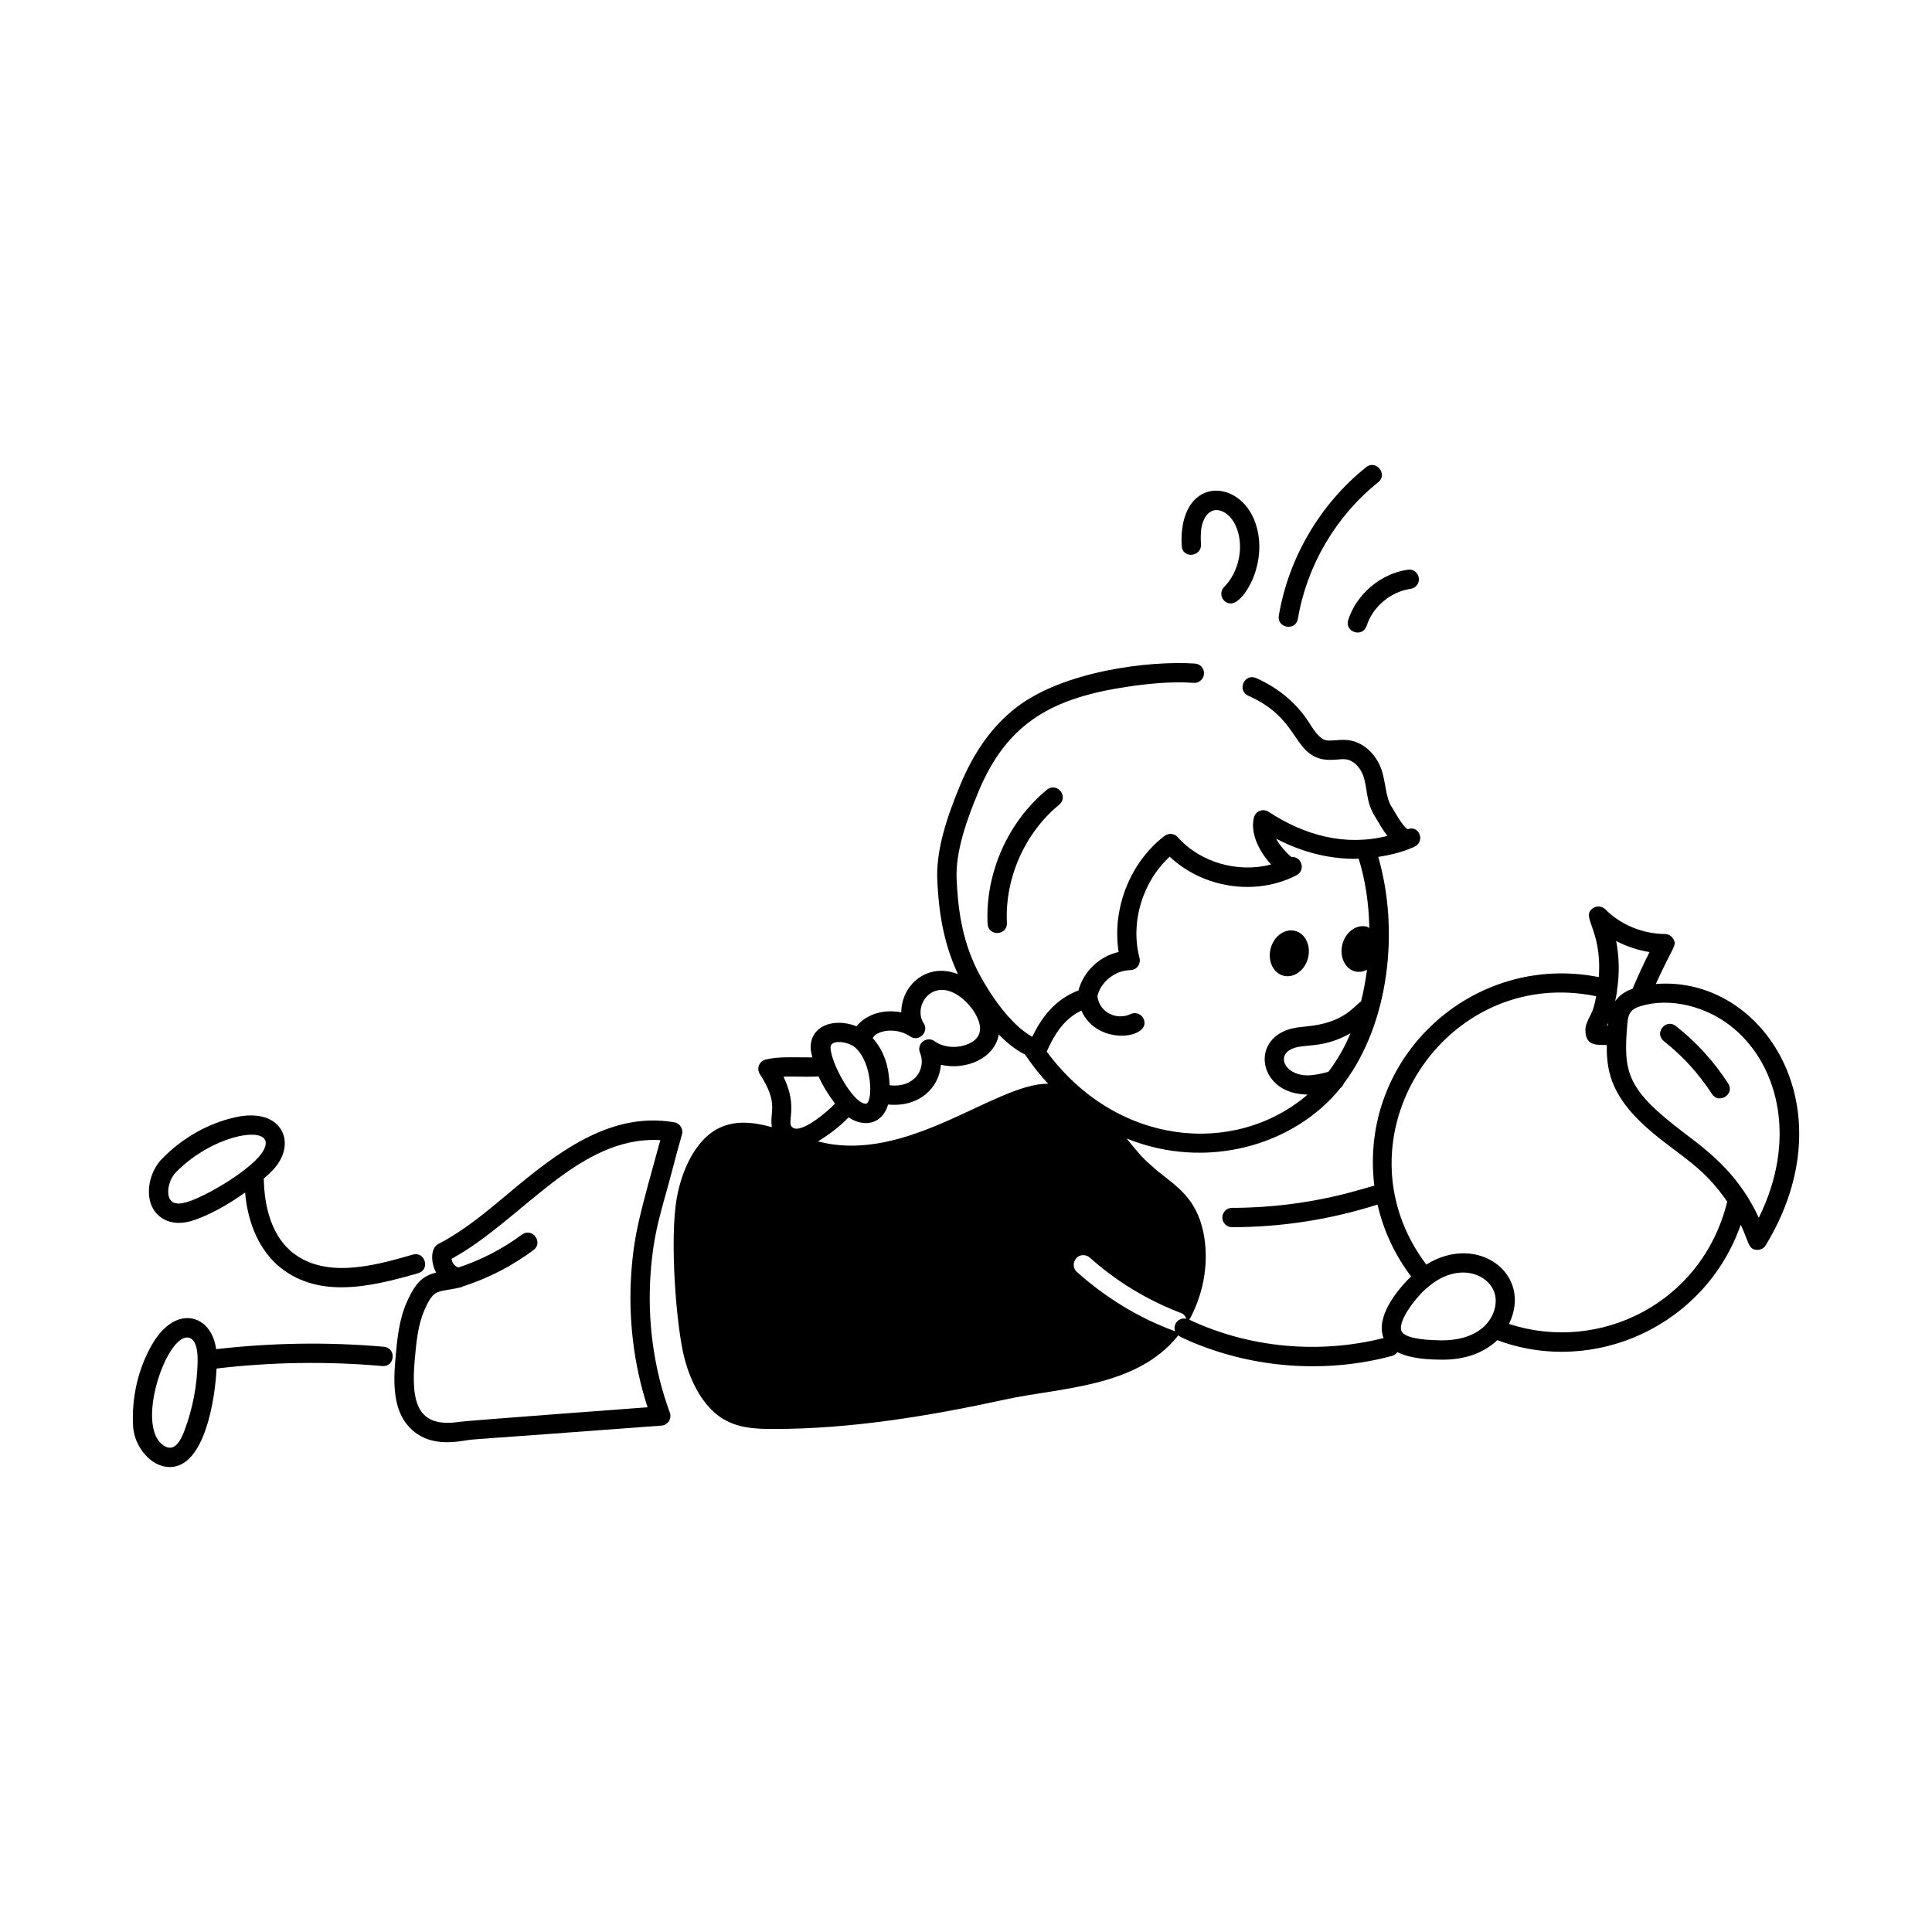 <svg id="Layer_1" enable-background="new 0 0 75 75" viewBox="0 0 75 75" xmlns="http://www.w3.org/2000/svg"><g id="Eating_Orange" fill="rgb(0,0,0)"><path d="m26.178 43.569c-2.51-.442-4.614 1.227-6.433 2.752-.852.715-1.733 1.455-2.729 1.97-.322.166-.286.756-.085 1.108-.469.129-.767.31-1.141 1.153-.307.701-.373 1.453-.438 2.18-.089.994-.086 2.006.534 2.668.552.588 1.287.659 2.076.535.606-.093-.203.004 7.718-.594.248-.019.41-.272.323-.504-.624-1.689-.882-3.566-.745-5.429.121-1.667.439-2.44.868-4.09.111-.424.222-.85.347-1.275.063-.22-.081-.438-.296-.475zm-1.667 5.785c-.132 1.798.085 3.612.628 5.276-.102.008-7.001.519-7.291.564-1.636.254-1.896-.73-1.749-2.396.06-.667.121-1.356.378-1.944.391-.885.496-.66 1.447-.889.018-.004.027-.023.044-.03.008-.002.015-.001.022-.003.979-.317 1.894-.79 2.719-1.404.396-.293-.043-.896-.447-.602-.75.557-1.58.985-2.467 1.278-.16-.054-.251-.198-.266-.337 2.739-1.491 4.924-4.791 8.104-4.607-.778 2.826-1.014 3.618-1.122 5.095z"/><path d="m49.822 37.877c.4.105.827-.199.953-.679.126-.48-.095-.955-.495-1.06-.4-.105-.827.199-.953.679s.095.955.495 1.06z"/><path d="m14.837 53.029c.5.049.559-.704.066-.748-2.182-.191-4.369-.154-6.513.093-.174-1.341-1.549-1.765-2.463-.221-.556.941-.825 2.085-.76 3.222.041.744.662 1.576 1.425 1.576 1.339 0 1.755-2.583 1.815-3.825 2.116-.25 4.276-.287 6.43-.097zm-7.666 2.48c-.149.402-.374.838-.756.643-1.261-.662.097-4.553.958-4.209.29.122.305.643.298.958-.022.896-.19 1.773-.5 2.608z"/><path d="m6.941 47.472c.312 0 .615-.104.884-.216.604-.25 1.16-.587 1.69-.962.114 1.311.616 2.234 1.237 2.802 1.522 1.34 3.565.886 5.482.329.475-.137.27-.857-.209-.721-1.576.458-3.485.965-4.772-.166-.758-.694-.993-1.769-1.013-2.786.229-.201.451-.392.627-.7.536-.933-.083-2.037-1.715-1.683-1.068.233-2.091.813-2.879 1.634-.402.419-.589 1.108-.444 1.641.146.538.598.828 1.111.828zm-.126-1.949c1.516-1.577 4.032-1.938 3.402-.844-.34.592-1.753 1.5-2.68 1.884-.394.163-.872.296-.984-.116-.076-.28.041-.694.262-.924z"/><path d="m64.277 38.2c.677-1.493.836-1.483.677-1.755-.066-.114-.188-.185-.319-.186-.873-.009-1.718-.358-2.318-.96-.129-.127-.328-.145-.476-.045-.505.342.362.805.224 2.677-4.87-.968-9.325 3.083-8.714 8.101-.21.015-2.377.857-5.525.857-.207 0-.375.168-.375.375s.168.375.375.375c1.92 0 3.821-.296 5.65-.878.227.998.665 1.946 1.303 2.791-.607.584-1.382 1.609-1.068 2.39-2.513.637-5.231.379-7.539-.71.604-1.107.762-2.343.54-3.408-.28-1.31-1.02-1.76-1.77-2.36-.21-.18-.43-.37-.64-.59-.189-.213-.377-.444-.567-.678 3.065 1.243 6.48.303 8.311-1.968.058-.043.097-.103.122-.17 1.771-2.35 2.156-5.969 1.335-8.793.472-.072.931-.184 1.379-.38.482-.212.198-.87-.228-.695-.188-.066-.557-.763-.638-.881-.234-.365-.218-.972-.404-1.483-.219-.569-.674-.983-1.19-1.081-.4-.072-.752.052-.985-.02-.266-.084-.473-.45-.69-.781-.47-.693-1.155-1.254-1.984-1.622-.46-.197-.754.486-.305.686 1.894.841 1.726 2.107 2.754 2.433.412.13.826-.007 1.074.042.257.049.503.289.625.606.202.559.091 1.026.478 1.628.156.267.298.516.469.733-1.617.411-3.201-.01-4.612-.936-.215-.142-.511-.027-.571.228-.147.621.216 1.324.669 1.818-1.269.337-2.752-.071-3.625-1.062-.129-.147-.354-.169-.509-.05-1.35 1.033-2.048 2.837-1.785 4.509-.739.164-1.365.753-1.559 1.492-.938.354-1.455 1.096-1.794 1.799-.843-.462-1.674-1.674-2.146-2.607-.606-1.222-.739-2.446-.789-3.485-.057-1.081.393-2.33.84-3.408 1.138-2.742 2.932-3.672 5.86-4.099.69-.1 1.601-.203 2.502-.141.203.021.386-.142.4-.348s-.141-.386-.348-.4c-1.788-.123-5.152.296-6.972 1.731-.887.69-1.605 1.689-2.137 2.969-.479 1.156-.96 2.504-.896 3.732.052 1.071.199 2.332.802 3.624-1.208-.472-2.2.438-2.2 1.484-.635-.124-1.32.034-1.738.539-.908-.352-1.818.004-1.779.869.005.11.041.227.064.341-.687.004-1.283-.044-1.808.081-.252.06-.37.351-.229.567.749 1.168.369 1.399.465 2.059-.751-.206-1.488-.287-2.17.098-.8.47-1.32 1.54-1.52 2.65-.285 1.569-.024 5.053.31 6.27.25.93.72 1.8 1.41 2.26.62.41 1.34.44 2.03.44 3.01 0 6.03-.5 8.98-1.14 2.138-.474 5.123-.453 6.738-2.495.133.109.727.341.867.395 2.355.91 5.001 1.054 7.432.403.088-.024.157-.08.206-.149.498.257 1.201.295 1.763.295.77 0 1.534-.207 2.117-.757 3.766 1.403 8.085-.57 9.449-4.482.318.669.286.977.651.977.13 0 .252-.067.32-.181 3.241-5.333-.108-10.473-4.266-10.141zm-12.707 3.406c-.287.077-.557.139-.816.139-.002 0-.003 0-.005 0-.91-.006-1.282-.873-.427-1.086.496-.123 1.105.007 2.103-.545-.231.559-.522 1.05-.855 1.492zm-9.591-2.374c.631 1.425 2.781 1.068 2.409.307-.092-.187-.317-.26-.502-.172-.488.239-1.198-.015-1.286-.698.135-.556.681-.993 1.263-1.008.29-.004.428-.257.373-.47-.364-1.393.116-2.962 1.172-3.935 1.292 1.221 3.338 1.538 4.914.725.006-.003.012-.006.018-.01.351-.193.193-.728-.203-.702-.128-.09-.468-.447-.598-.712 1.057.555 2.153.808 3.206.779.258.832.395 1.747.411 2.688-.032-.014-.057-.04-.091-.05-.4-.105-.827.199-.953.679-.174.659.318 1.305.955.994-.059.428-.133.839-.23 1.226-.293.204-.671.832-2.102.971-.199.019-.398.038-.593.086-1.155.29-1.321 1.423-.661 2.085.496.499 1.177.461 1.279.479-2.831 2.421-7.423 1.994-10.125-1.67.364-.839.785-1.33 1.345-1.592zm-6.651 1c.335.233.75-.167.528-.512-.362-.562.123-1.462.935-1.263.408.101.863.498 1.107.964.312.599.117.986-.466 1.16-.398.122-.852.057-1.152-.161-.302-.22-.713.099-.565.448.25.6-.188 1.375-1.181 1.261-.027-.702-.189-1.302-.657-1.833.038-.039.057-.091.106-.123.349-.242.951-.214 1.346.059zm-3.088.442c-.016-.344.69-.245.958-.009.681.595.684 2.111.43 2.178-.02.004-.051.002-.085-.004-.487-.126-1.275-1.558-1.303-2.165zm-.698 1.123.234-.009c.181.393.41.756.64 1.052-.237.265-1.329 1.213-1.659.921-.242-.194.246-.754-.343-1.965.338-.015.784.01 1.127 0zm.212 2.512c.456-.281.848-.58 1.188-.934.599.405 1.312.272 1.534-.497 1.222.113 1.98-.657 2.051-1.543.959.225 2.086-.241 2.245-1.176.31.317.651.594 1.022.78.271.403.569.782.892 1.131-2.061-.015-5.468 3.15-8.933 2.239zm13.865 7.371c-1.431-.52-2.714-1.32-3.818-2.307-.15-.13-.16-.37-.02-.53.13-.15.37-.16.53-.02 1.02.92 2.25 1.66 3.54 2.15.107.038.167.124.2.221-.296-.065-.531.212-.432.486zm18.416-14.721c-.237.464-.453.941-.657 1.422-.296.107-.523.261-.678.485.009-.043.083-.384.071-.425.102-.639.089-1.285-.033-1.913.402.213.842.359 1.297.431zm-1.646 2.852c-.005 0-.007 0-.011 0 .004-.009.002-.002.052-.103-.002.021-.009.036-.011.058-.001.016-.002.033-.004.05-.006-0-.022-.005-.027-.005zm-6.427 12.222c-.932-.011-1.456-.133-1.557-.363-.111-.251.197-.847.749-1.446.088-.096.219-.214.366-.331h0s0-0.0 0-0c1.1-.874 2.224-.459 2.486.265.16.439-.023 1.017-.437 1.374-.435.376-1.031.502-1.608.502zm2.616-.639c.941-1.919-1.203-3.553-3.21-2.304-3.669-4.88.702-11.637 6.597-10.416-.073.367-.107.504-.23.747-.099.194-.2.396-.189.583 0 .699.625.525.83.568-.02 1.101.229 2.104 1.777 3.401.001.001.001.001.001.001 1.109.926 1.981 1.332 2.896 2.674-.967 3.943-4.953 5.897-8.471 4.747zm9.698-4.121c-.738-1.583-1.737-2.419-2.854-3.26-2.305-1.739-2.404-2.375-2.25-4.265.034-.422.148-.576.512-.688 1.136-.354 2.601-.003 3.638.879 1.763 1.495 2.423 4.374.954 7.334z"/><path d="m40.642 30.657c-1.517 1.248-2.399 3.243-2.304 5.206.027.499.774.462.75-.037-.085-1.73.692-3.489 2.03-4.589.382-.314-.089-.893-.477-.58z"/><path d="m65.056 39.828c-.394-.304-.853.281-.465.59.732.576 1.36 1.267 1.867 2.05.264.409.902.011.629-.408-.551-.853-1.235-1.603-2.031-2.231z"/><path d="m47.787 23.426c.5 0 1.481-1.604.944-3.136-.616-1.76-2.986-1.809-2.86.889.025.523.773.44.75-.037-.018-.345-.011-.625.075-.869.281-.793 1.058-.503 1.328.266.264.755.057 1.68-.504 2.249-.235.24-.062.639.267.639z"/><path d="m53.5 18.723c.39-.31-.085-.896-.467-.586-1.779 1.418-3.014 3.518-3.389 5.761-.082.488.657.612.74.123.345-2.062 1.48-3.993 3.115-5.298z"/><path d="m53.051 24.296c.244-.747.932-1.325 1.71-1.438.205-.029.348-.22.317-.425s-.226-.353-.425-.317c-1.054.153-1.984.936-2.315 1.948-.154.469.558.706.713.232z"/></g></svg>